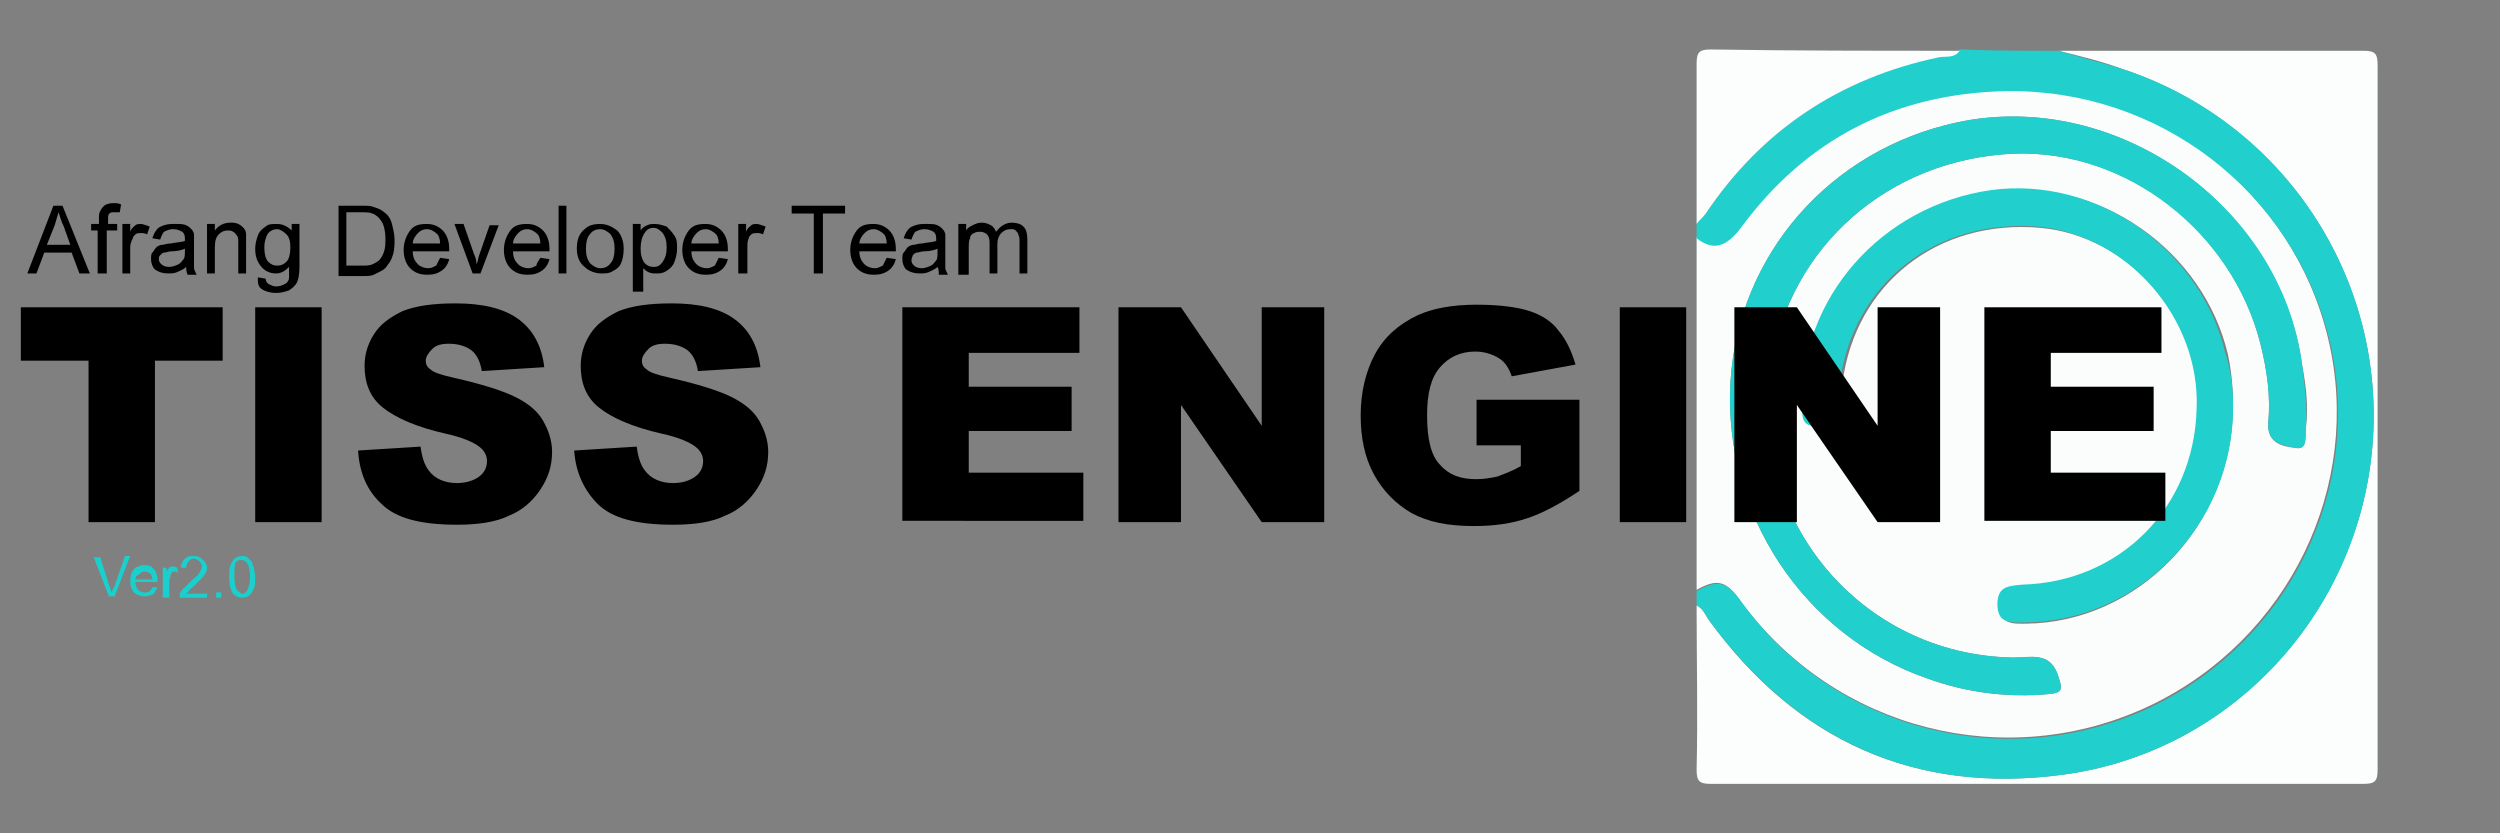 <?xml version="1.0" encoding="utf-8"?>
<!-- Generator: Adobe Illustrator 26.3.1, SVG Export Plug-In . SVG Version: 6.00 Build 0)  -->
<svg version="1.1" id="Layer_1" xmlns="http://www.w3.org/2000/svg" xmlns:xlink="http://www.w3.org/1999/xlink" x="0px" y="0px"
	 viewBox="0 0 192 64" style="enable-background:new 0 0 192 64;" xml:space="preserve">
<rect x="0" y="0" width="192" height="64" fill="#808080" stroke="none"/>
<style type="text/css">
	.st0{fill:#FBFDFD;}
	.st1{fill:#FCFEFE;}
	.st2{fill:#21D0CD;}
	.st3{fill:#1ACFCC;}
</style>
<g id="jsszeL.tif">
	<g>
		<g>
			<path class="st0" d="M130.3,45.3c0-9,0-18,0-27.1c1.5,1.1,2.5,0.5,3.4-0.8c5-6.8,11.8-10.4,20.3-10.5
				c11.8-0.2,22.1,7.8,24.8,19.1c2.7,11.3-3,23.1-13.7,28.2c-11,5.2-24.1,1.9-31.4-8C132.6,44.6,131.9,44.4,130.3,45.3z M154.6,50.5
				c-11.7-0.2-20.4-10.6-18.6-22.3c1.4-9.3,9.1-16,18.7-16.4c8.6-0.3,16.7,5.9,18.9,14.6c0.5,2,0.8,4,0.6,6.1
				c-0.1,1.6,1.2,1.8,2.1,1.9c1,0.2,0.7-1,0.8-1.6c0.2-1.6,0-3.2-0.3-4.8c-1.7-12.3-14.4-21.2-26.5-18.6
				c-9.8,2.1-16.8,10.2-17.4,19.9c-0.6,10.1,5.6,19.5,15.1,22.8c3,1.1,6.2,1.5,9.4,1.2c1-0.1,1-0.4,0.7-1.3
				C157.5,50,156,50.5,154.6,50.5z M171.5,31.3c0-1.4-0.1-2.7-0.4-4.1c-1.9-8-9.9-13.6-18-12.5c-8.5,1.1-14.7,8.3-14.5,16.6
				c0,0.8,0,1.5,1.2,1.5c1-0.1,1.6-0.1,1.5-1.4c-0.1-0.6,0.1-1.3,0.2-2c1-7.6,7.3-12.6,15.2-11.9c6.8,0.6,12.4,7,12.2,14
				c-0.3,7.6-6,13.3-13.4,13.5c-1,0-1.9,0-1.9,1.5c0,1.5,1,1.4,2,1.4C164.2,47.8,171.4,40.4,171.5,31.3z"/>
			<path class="st1" d="M158.1,3.9c7.8,0,15.6,0,23.4,0c0.9,0,1.1,0.2,1.1,1.1c0,18,0,36.1,0,54.1c0,0.9-0.2,1.1-1.1,1.1
				c-16.7,0-33.4,0-50.1,0c-0.9,0-1.1-0.2-1.1-1.1c0.1-4.2,0-8.4,0-12.6c0.5,0.2,0.7,0.8,1,1.2c6.7,9.2,15.8,13.3,27.1,11.8
				c12.9-1.7,22.7-12.4,23.8-25.2c1.1-12.9-6.8-24.9-19.2-29C161.4,4.7,159.7,4.3,158.1,3.9z"/>
			<path class="st2" d="M158.1,3.9c1.6,0.5,3.3,0.9,4.9,1.4c12.3,4,20.3,16,19.2,29c-1.1,12.9-10.9,23.5-23.8,25.2
				c-11.3,1.5-20.3-2.6-27.1-11.8c-0.3-0.4-0.5-1-1-1.2c0-0.4,0-0.7,0-1.1c1.6-0.9,2.3-0.8,3.5,0.9c7.2,9.9,20.4,13.2,31.4,8
				c10.7-5.1,16.4-16.9,13.7-28.2C176.1,14.7,165.8,6.8,154,7c-8.5,0.2-15.3,3.7-20.3,10.5c-1,1.3-2,1.9-3.4,0.8c0-0.4,0-0.7,0-1.1
				c0.2-0.3,0.5-0.5,0.7-0.8C135.3,10,141.3,6,148.9,4.3c0.5-0.1,1.2,0.1,1.6-0.5C153,3.9,155.5,3.9,158.1,3.9z"/>
			<path class="st1" d="M150.5,3.9c-0.4,0.6-1.1,0.4-1.6,0.5C141.3,6,135.3,10,131,16.4c-0.2,0.3-0.5,0.5-0.7,0.8
				c0-4.1,0-8.2,0-12.3c0-0.9,0.2-1.1,1.1-1.1C137.7,3.9,144.1,3.9,150.5,3.9z"/>
			<path class="st2" d="M154.6,50.5c1.4,0,2.9-0.5,3.5,1.5c0.3,1,0.3,1.2-0.7,1.3c-3.2,0.3-6.3-0.1-9.4-1.2
				c-9.5-3.3-15.7-12.7-15.1-22.8c0.6-9.8,7.7-17.8,17.4-19.9c12.1-2.6,24.9,6.3,26.5,18.6c0.2,1.6,0.4,3.2,0.3,4.8
				c-0.1,0.6,0.2,1.8-0.8,1.6c-0.9-0.2-2.2-0.3-2.1-1.9c0.2-2-0.1-4.1-0.6-6.1c-2.2-8.6-10.3-14.9-18.9-14.6
				c-9.6,0.4-17.3,7.1-18.7,16.4C134.2,39.9,142.9,50.3,154.6,50.5z"/>
			<path class="st2" d="M171.5,31.3c0,9-7.3,16.5-16.1,16.5c-1,0-2,0.1-2-1.4c0-1.4,0.9-1.4,1.9-1.5c7.5-0.2,13.2-5.9,13.4-13.5
				c0.3-7-5.4-13.4-12.2-14c-7.8-0.6-14.1,4.3-15.2,11.9c-0.1,0.7-0.2,1.3-0.2,2c0.1,1.2-0.6,1.3-1.5,1.4c-1.2,0.1-1.2-0.6-1.2-1.5
				c-0.2-8.3,6.1-15.4,14.5-16.6c8.1-1.1,16.1,4.5,18,12.5C171.4,28.6,171.5,30,171.5,31.3z"/>
		</g>
	</g>
</g>
<g>
	<path d="M1.6,23.6h15.5v4.1h-5.2v12.4H6.8V27.7H1.6V23.6z"/>
	<path d="M19.6,23.6h5.1v16.5h-5.1V23.6z"/>
	<path d="M27.5,34.6l4.8-0.3c0.1,0.8,0.3,1.4,0.6,1.8c0.5,0.7,1.3,1,2.2,1c0.7,0,1.3-0.2,1.7-0.5c0.4-0.3,0.6-0.7,0.6-1.2
		c0-0.4-0.2-0.8-0.6-1.1c-0.4-0.3-1.2-0.7-2.6-1c-2.2-0.5-3.8-1.2-4.8-2c-1-0.8-1.4-1.9-1.4-3.2c0-0.8,0.2-1.6,0.7-2.4
		c0.5-0.8,1.2-1.3,2.2-1.8c1-0.4,2.3-0.6,4.1-0.6c2.1,0,3.7,0.4,4.8,1.2c1.1,0.8,1.8,2,2,3.7l-4.8,0.3c-0.1-0.7-0.4-1.3-0.8-1.6
		c-0.4-0.3-1-0.5-1.7-0.5c-0.6,0-1,0.1-1.3,0.4c-0.3,0.3-0.5,0.6-0.5,0.9c0,0.3,0.1,0.5,0.4,0.7c0.2,0.2,0.8,0.4,1.7,0.6
		c2.2,0.5,3.8,1,4.8,1.5c1,0.5,1.7,1.1,2.1,1.8c0.4,0.7,0.7,1.5,0.7,2.4c0,1.1-0.3,2-0.9,2.9s-1.4,1.6-2.4,2c-1,0.5-2.4,0.7-4,0.7
		c-2.8,0-4.7-0.5-5.8-1.6C28.2,37.7,27.6,36.3,27.5,34.6z"/>
	<path d="M44.1,34.6l4.8-0.3c0.1,0.8,0.3,1.4,0.6,1.8c0.5,0.7,1.3,1,2.2,1c0.7,0,1.3-0.2,1.7-0.5c0.4-0.3,0.6-0.7,0.6-1.2
		c0-0.4-0.2-0.8-0.6-1.1c-0.4-0.3-1.2-0.7-2.6-1c-2.2-0.5-3.8-1.2-4.8-2c-1-0.8-1.4-1.9-1.4-3.2c0-0.8,0.2-1.6,0.7-2.4
		c0.5-0.8,1.2-1.3,2.2-1.8c1-0.4,2.3-0.6,4.1-0.6c2.1,0,3.7,0.4,4.8,1.2c1.1,0.8,1.8,2,2,3.7l-4.8,0.3c-0.1-0.7-0.4-1.3-0.8-1.6
		c-0.4-0.3-1-0.5-1.7-0.5c-0.6,0-1,0.1-1.3,0.4c-0.3,0.3-0.5,0.6-0.5,0.9c0,0.3,0.1,0.5,0.4,0.7c0.2,0.2,0.8,0.4,1.7,0.6
		c2.2,0.5,3.8,1,4.8,1.5c1,0.5,1.7,1.1,2.1,1.8c0.4,0.7,0.7,1.5,0.7,2.4c0,1.1-0.3,2-0.9,2.9s-1.4,1.6-2.4,2c-1,0.5-2.4,0.7-4,0.7
		c-2.8,0-4.7-0.5-5.8-1.6C44.9,37.7,44.2,36.3,44.1,34.6z"/>
	<path d="M69.3,23.6h13.6v3.5h-8.5v2.6h7.9v3.4h-7.9v3.2h8.8v3.7H69.3V23.6z"/>
	<path d="M85.9,23.6h4.8l6.2,9.1v-9.1h4.8v16.5h-4.8l-6.2-9v9h-4.8V23.6z"/>
	<path d="M113.4,34.1v-3.4h7.9v7c-1.5,1-2.8,1.7-4,2.1c-1.2,0.4-2.5,0.6-4.1,0.6c-2,0-3.5-0.3-4.8-1c-1.2-0.7-2.2-1.7-2.9-3
		c-0.7-1.3-1-2.8-1-4.5c0-1.8,0.4-3.4,1.1-4.7c0.7-1.3,1.8-2.3,3.3-3c1.1-0.5,2.6-0.8,4.5-0.8c1.8,0,3.2,0.2,4.1,0.5
		c0.9,0.3,1.7,0.8,2.2,1.5c0.6,0.7,1,1.6,1.3,2.6l-4.9,0.9c-0.2-0.6-0.5-1.1-1-1.4c-0.5-0.3-1.1-0.5-1.8-0.5c-1.1,0-2,0.4-2.7,1.2
		c-0.7,0.8-1,2-1,3.7c0,1.8,0.3,3.1,1,3.8c0.7,0.8,1.6,1.1,2.8,1.1c0.6,0,1.1-0.1,1.6-0.2c0.5-0.2,1.1-0.4,1.8-0.8v-1.6H113.4z"/>
	<path d="M124.4,23.6h5.1v16.5h-5.1V23.6z"/>
	<path d="M133.2,23.6h4.8l6.2,9.1v-9.1h4.8v16.5h-4.8l-6.2-9v9h-4.8V23.6z"/>
	<path d="M152.4,23.6H166v3.5h-8.5v2.6h7.9v3.4h-7.9v3.2h8.8v3.7h-13.9V23.6z"/>
</g>
<g>
	<path class="st3" d="M8.4,45.9l-1.2-3.1h0.5L8.4,45c0.1,0.2,0.1,0.4,0.2,0.5c0-0.2,0.1-0.3,0.2-0.5l0.8-2.3H10l-1.2,3.1H8.4z"/>
	<path class="st3" d="M11.7,45.1l0.4,0c-0.1,0.2-0.2,0.4-0.3,0.5c-0.2,0.1-0.4,0.2-0.7,0.2c-0.3,0-0.6-0.1-0.8-0.3
		c-0.2-0.2-0.3-0.5-0.3-0.9c0-0.4,0.1-0.7,0.3-0.9c0.2-0.2,0.5-0.3,0.8-0.3c0.3,0,0.6,0.1,0.7,0.3c0.2,0.2,0.3,0.5,0.3,0.9
		c0,0,0,0.1,0,0.1h-1.7c0,0.3,0.1,0.4,0.2,0.6c0.1,0.1,0.3,0.2,0.5,0.2c0.1,0,0.3,0,0.4-0.1S11.6,45.3,11.7,45.1z M10.4,44.5h1.3
		c0-0.2-0.1-0.3-0.1-0.4c-0.1-0.1-0.3-0.2-0.5-0.2c-0.2,0-0.3,0.1-0.4,0.2C10.5,44.2,10.4,44.3,10.4,44.5z"/>
	<path class="st3" d="M12.5,45.9v-2.3h0.3v0.3c0.1-0.2,0.2-0.3,0.2-0.3c0.1-0.1,0.2-0.1,0.2-0.1c0.1,0,0.3,0,0.4,0.1L13.7,44
		c-0.1-0.1-0.2-0.1-0.3-0.1c-0.1,0-0.2,0-0.2,0.1c-0.1,0.1-0.1,0.1-0.1,0.2c0,0.1-0.1,0.3-0.1,0.5v1.2H12.5z"/>
	<path class="st3" d="M15.9,45.5v0.4h-2.1c0-0.1,0-0.2,0-0.3c0.1-0.1,0.1-0.3,0.3-0.4c0.1-0.1,0.3-0.3,0.5-0.5
		c0.3-0.3,0.6-0.5,0.7-0.7c0.1-0.2,0.2-0.3,0.2-0.5c0-0.2-0.1-0.3-0.2-0.4c-0.1-0.1-0.3-0.2-0.4-0.2c-0.2,0-0.3,0.1-0.4,0.2
		c-0.1,0.1-0.2,0.3-0.2,0.5l-0.4,0c0-0.3,0.1-0.5,0.3-0.7c0.2-0.2,0.4-0.2,0.7-0.2c0.3,0,0.5,0.1,0.7,0.3c0.2,0.2,0.3,0.4,0.3,0.6
		c0,0.1,0,0.2-0.1,0.4c-0.1,0.1-0.1,0.2-0.3,0.4c-0.1,0.1-0.3,0.3-0.6,0.6c-0.2,0.2-0.4,0.3-0.4,0.4c-0.1,0.1-0.1,0.1-0.2,0.2H15.9z
		"/>
	<path class="st3" d="M16.6,45.9v-0.4H17v0.4H16.6z"/>
	<path class="st3" d="M17.6,44.3c0-0.4,0-0.7,0.1-0.9c0.1-0.2,0.2-0.4,0.3-0.5c0.2-0.1,0.3-0.2,0.6-0.2c0.2,0,0.3,0,0.4,0.1
		c0.1,0.1,0.2,0.2,0.3,0.3c0.1,0.1,0.1,0.3,0.2,0.5c0,0.2,0.1,0.4,0.1,0.7c0,0.4,0,0.7-0.1,0.9c-0.1,0.2-0.2,0.4-0.3,0.5
		c-0.2,0.1-0.3,0.2-0.6,0.2c-0.3,0-0.5-0.1-0.7-0.3C17.7,45.3,17.6,44.9,17.6,44.3z M18,44.3c0,0.5,0.1,0.9,0.2,1s0.3,0.3,0.4,0.3
		c0.2,0,0.3-0.1,0.4-0.3c0.1-0.2,0.2-0.5,0.2-1c0-0.5-0.1-0.9-0.2-1c-0.1-0.2-0.3-0.3-0.5-0.3c-0.2,0-0.3,0.1-0.4,0.2
		C18,43.4,18,43.8,18,44.3z"/>
</g>
<g>
	<path d="M2.1,21l2-5.2h0.7L6.9,21H6.1l-0.6-1.6H3.4L2.8,21H2.1z M3.6,18.8h1.8l-0.5-1.4c-0.2-0.4-0.3-0.8-0.4-1.1
		c-0.1,0.3-0.2,0.7-0.3,1L3.6,18.8z"/>
	<path d="M7.5,21v-3.3H7v-0.5h0.6v-0.4c0-0.3,0-0.4,0.1-0.6c0.1-0.2,0.2-0.3,0.3-0.4s0.4-0.2,0.7-0.2c0.2,0,0.4,0,0.6,0.1l-0.1,0.6
		c-0.1,0-0.3,0-0.4,0c-0.2,0-0.3,0-0.4,0.1c-0.1,0.1-0.1,0.2-0.1,0.5v0.3h0.7v0.5H8.2V21H7.5z"/>
	<path d="M9.4,21v-3.8H10v0.6c0.1-0.3,0.3-0.4,0.4-0.5c0.1-0.1,0.3-0.1,0.4-0.1c0.2,0,0.4,0.1,0.7,0.2l-0.2,0.6
		c-0.2-0.1-0.3-0.1-0.5-0.1c-0.1,0-0.3,0-0.4,0.1c-0.1,0.1-0.2,0.2-0.2,0.3C10.1,18.5,10,18.7,10,19v2H9.4z"/>
	<path d="M14.3,20.5c-0.2,0.2-0.5,0.3-0.7,0.4s-0.5,0.1-0.7,0.1c-0.4,0-0.7-0.1-1-0.3c-0.2-0.2-0.3-0.5-0.3-0.8c0-0.2,0-0.4,0.1-0.5
		s0.2-0.3,0.3-0.4c0.1-0.1,0.3-0.2,0.5-0.2c0.1,0,0.3-0.1,0.6-0.1c0.5-0.1,0.9-0.1,1.1-0.2c0-0.1,0-0.1,0-0.2c0-0.3-0.1-0.4-0.2-0.5
		c-0.2-0.1-0.4-0.2-0.7-0.2c-0.3,0-0.5,0.1-0.7,0.2c-0.1,0.1-0.2,0.3-0.3,0.6l-0.6-0.1c0.1-0.3,0.2-0.5,0.3-0.6
		c0.1-0.2,0.3-0.3,0.6-0.4s0.5-0.1,0.9-0.1c0.3,0,0.6,0,0.8,0.1c0.2,0.1,0.3,0.2,0.4,0.3c0.1,0.1,0.2,0.3,0.2,0.4c0,0.1,0,0.3,0,0.6
		v0.9c0,0.6,0,1,0,1.1s0.1,0.3,0.2,0.5h-0.7C14.3,20.8,14.3,20.7,14.3,20.5z M14.2,19.1c-0.2,0.1-0.6,0.2-1,0.2
		c-0.3,0-0.4,0.1-0.6,0.1c-0.1,0-0.2,0.1-0.3,0.2c-0.1,0.1-0.1,0.2-0.1,0.3c0,0.2,0.1,0.3,0.2,0.4c0.1,0.1,0.3,0.2,0.6,0.2
		c0.2,0,0.5-0.1,0.7-0.2c0.2-0.1,0.3-0.3,0.4-0.4c0.1-0.1,0.1-0.4,0.1-0.6V19.1z"/>
	<path d="M15.9,21v-3.8h0.6v0.5c0.3-0.4,0.7-0.6,1.2-0.6c0.2,0,0.4,0,0.6,0.1c0.2,0.1,0.3,0.2,0.4,0.3c0.1,0.1,0.2,0.3,0.2,0.5
		c0,0.1,0,0.3,0,0.6V21h-0.6v-2.3c0-0.3,0-0.5-0.1-0.6s-0.1-0.2-0.3-0.3c-0.1-0.1-0.3-0.1-0.4-0.1c-0.3,0-0.5,0.1-0.7,0.3
		c-0.2,0.2-0.3,0.5-0.3,1V21H15.9z"/>
	<path d="M19.8,21.3l0.6,0.1c0,0.2,0.1,0.3,0.2,0.4c0.2,0.1,0.4,0.2,0.6,0.2c0.3,0,0.5-0.1,0.7-0.2c0.2-0.1,0.3-0.3,0.3-0.5
		c0-0.1,0-0.4,0-0.8c-0.3,0.3-0.6,0.5-1,0.5c-0.5,0-0.9-0.2-1.2-0.6c-0.3-0.4-0.4-0.8-0.4-1.3c0-0.4,0.1-0.7,0.2-1
		c0.1-0.3,0.3-0.5,0.6-0.7c0.2-0.2,0.5-0.2,0.9-0.2c0.4,0,0.8,0.2,1.1,0.5v-0.5H23v3.3c0,0.6-0.1,1-0.2,1.2
		c-0.1,0.2-0.3,0.4-0.6,0.6c-0.3,0.1-0.6,0.2-1,0.2c-0.4,0-0.8-0.1-1.1-0.3S19.8,21.7,19.8,21.3z M20.3,19c0,0.5,0.1,0.9,0.3,1.1
		c0.2,0.2,0.4,0.3,0.7,0.3c0.3,0,0.5-0.1,0.7-0.3c0.2-0.2,0.3-0.6,0.3-1.1c0-0.5-0.1-0.8-0.3-1c-0.2-0.2-0.5-0.4-0.7-0.4
		c-0.3,0-0.5,0.1-0.7,0.3C20.4,18.2,20.3,18.6,20.3,19z"/>
	<path d="M26,21v-5.2h1.8c0.4,0,0.7,0,0.9,0.1c0.3,0.1,0.6,0.2,0.8,0.4c0.3,0.2,0.5,0.5,0.6,0.9c0.1,0.4,0.2,0.8,0.2,1.2
		c0,0.4,0,0.7-0.1,1.1c-0.1,0.3-0.2,0.6-0.4,0.8c-0.1,0.2-0.3,0.4-0.5,0.5c-0.2,0.1-0.4,0.2-0.6,0.3c-0.2,0.1-0.5,0.1-0.8,0.1H26z
		 M26.7,20.4h1.1c0.3,0,0.6,0,0.8-0.1c0.2-0.1,0.4-0.2,0.5-0.3c0.2-0.2,0.3-0.4,0.4-0.7c0.1-0.3,0.1-0.6,0.1-1c0-0.5-0.1-1-0.3-1.3
		s-0.4-0.5-0.7-0.6c-0.2-0.1-0.5-0.1-0.9-0.1h-1.1V20.4z"/>
	<path d="M33.8,19.8l0.7,0.1c-0.1,0.4-0.3,0.7-0.6,0.9s-0.6,0.3-1.1,0.3c-0.6,0-1-0.2-1.3-0.5c-0.3-0.3-0.5-0.8-0.5-1.4
		c0-0.6,0.2-1.1,0.5-1.5c0.3-0.4,0.7-0.5,1.3-0.5c0.5,0,0.9,0.2,1.2,0.5s0.5,0.8,0.5,1.4c0,0,0,0.1,0,0.2h-2.8c0,0.4,0.1,0.7,0.4,1
		c0.2,0.2,0.5,0.3,0.8,0.3c0.2,0,0.4-0.1,0.6-0.2C33.6,20.2,33.7,20,33.8,19.8z M31.7,18.7h2.1c0-0.3-0.1-0.6-0.2-0.7
		c-0.2-0.2-0.5-0.4-0.8-0.4c-0.3,0-0.5,0.1-0.7,0.3S31.7,18.4,31.7,18.7z"/>
	<path d="M36.3,21l-1.4-3.8h0.7l0.8,2.3c0.1,0.2,0.2,0.5,0.2,0.8c0.1-0.2,0.1-0.4,0.2-0.7l0.8-2.3h0.7L36.9,21H36.3z"/>
	<path d="M41.5,19.8l0.7,0.1c-0.1,0.4-0.3,0.7-0.6,0.9s-0.6,0.3-1.1,0.3c-0.6,0-1-0.2-1.3-0.5c-0.3-0.3-0.5-0.8-0.5-1.4
		c0-0.6,0.2-1.1,0.5-1.5c0.3-0.4,0.7-0.5,1.3-0.5c0.5,0,0.9,0.2,1.2,0.5s0.5,0.8,0.5,1.4c0,0,0,0.1,0,0.2h-2.8c0,0.4,0.1,0.7,0.4,1
		c0.2,0.2,0.5,0.3,0.8,0.3c0.2,0,0.4-0.1,0.6-0.2C41.2,20.2,41.4,20,41.5,19.8z M39.4,18.7h2.1c0-0.3-0.1-0.6-0.2-0.7
		c-0.2-0.2-0.5-0.4-0.8-0.4c-0.3,0-0.5,0.1-0.7,0.3S39.4,18.4,39.4,18.7z"/>
	<path d="M42.9,21v-5.2h0.6V21H42.9z"/>
	<path d="M44.3,19.1c0-0.7,0.2-1.2,0.6-1.5c0.3-0.3,0.7-0.4,1.2-0.4c0.5,0,0.9,0.2,1.3,0.5c0.3,0.3,0.5,0.8,0.5,1.4
		c0,0.5-0.1,0.9-0.2,1.1c-0.1,0.3-0.4,0.5-0.6,0.6c-0.3,0.2-0.6,0.2-0.9,0.2c-0.5,0-1-0.2-1.3-0.5C44.5,20.2,44.3,19.7,44.3,19.1z
		 M45,19.1c0,0.5,0.1,0.8,0.3,1.1c0.2,0.2,0.5,0.4,0.8,0.4c0.3,0,0.6-0.1,0.8-0.4c0.2-0.2,0.3-0.6,0.3-1.1c0-0.5-0.1-0.8-0.3-1.1
		c-0.2-0.2-0.5-0.4-0.8-0.4c-0.3,0-0.6,0.1-0.8,0.4C45.1,18.2,45,18.6,45,19.1z"/>
	<path d="M48.6,22.4v-5.2h0.6v0.5c0.1-0.2,0.3-0.3,0.5-0.4s0.4-0.1,0.6-0.1c0.3,0,0.6,0.1,0.9,0.2c0.2,0.2,0.4,0.4,0.6,0.7
		s0.2,0.6,0.2,1c0,0.4-0.1,0.7-0.2,1s-0.3,0.5-0.6,0.7c-0.3,0.2-0.5,0.2-0.8,0.2c-0.2,0-0.4,0-0.6-0.1s-0.3-0.2-0.4-0.3v1.8H48.6z
		 M49.2,19.1c0,0.5,0.1,0.8,0.3,1.1c0.2,0.2,0.4,0.3,0.7,0.3c0.3,0,0.5-0.1,0.7-0.4s0.3-0.6,0.3-1.1c0-0.5-0.1-0.8-0.3-1.1
		c-0.2-0.2-0.4-0.4-0.7-0.4c-0.3,0-0.5,0.1-0.7,0.4C49.3,18.2,49.2,18.6,49.2,19.1z"/>
	<path d="M55.2,19.8l0.7,0.1c-0.1,0.4-0.3,0.7-0.6,0.9s-0.6,0.3-1.1,0.3c-0.6,0-1-0.2-1.3-0.5c-0.3-0.3-0.5-0.8-0.5-1.4
		c0-0.6,0.2-1.1,0.5-1.5c0.3-0.4,0.7-0.5,1.3-0.5c0.5,0,0.9,0.2,1.2,0.5s0.5,0.8,0.5,1.4c0,0,0,0.1,0,0.2h-2.8c0,0.4,0.1,0.7,0.4,1
		c0.2,0.2,0.5,0.3,0.8,0.3c0.2,0,0.4-0.1,0.6-0.2C55,20.2,55.1,20,55.2,19.8z M53.1,18.7h2.1c0-0.3-0.1-0.6-0.2-0.7
		c-0.2-0.2-0.5-0.4-0.8-0.4c-0.3,0-0.5,0.1-0.7,0.3S53.1,18.4,53.1,18.7z"/>
	<path d="M56.7,21v-3.8h0.6v0.6c0.1-0.3,0.3-0.4,0.4-0.5c0.1-0.1,0.3-0.1,0.4-0.1c0.2,0,0.4,0.1,0.7,0.2l-0.2,0.6
		c-0.2-0.1-0.3-0.1-0.5-0.1c-0.1,0-0.3,0-0.4,0.1s-0.2,0.2-0.2,0.3c-0.1,0.2-0.1,0.5-0.1,0.7v2H56.7z"/>
	<path d="M62.5,21v-4.6h-1.7v-0.6h4.1v0.6h-1.7V21H62.5z"/>
	<path d="M68.1,19.8l0.7,0.1c-0.1,0.4-0.3,0.7-0.6,0.9s-0.6,0.3-1.1,0.3c-0.6,0-1-0.2-1.3-0.5c-0.3-0.3-0.5-0.8-0.5-1.4
		c0-0.6,0.2-1.1,0.5-1.5c0.3-0.4,0.7-0.5,1.3-0.5c0.5,0,0.9,0.2,1.2,0.5s0.5,0.8,0.5,1.4c0,0,0,0.1,0,0.2H66c0,0.4,0.1,0.7,0.4,1
		c0.2,0.2,0.5,0.3,0.8,0.3c0.2,0,0.4-0.1,0.6-0.2C67.9,20.2,68,20,68.1,19.8z M66,18.7h2.1c0-0.3-0.1-0.6-0.2-0.7
		c-0.2-0.2-0.5-0.4-0.8-0.4c-0.3,0-0.5,0.1-0.7,0.3S66,18.4,66,18.7z"/>
	<path d="M72,20.5c-0.2,0.2-0.5,0.3-0.7,0.4s-0.5,0.1-0.7,0.1c-0.4,0-0.7-0.1-1-0.3c-0.2-0.2-0.3-0.5-0.3-0.8c0-0.2,0-0.4,0.1-0.5
		s0.2-0.3,0.3-0.4c0.1-0.1,0.3-0.2,0.5-0.2c0.1,0,0.3-0.1,0.6-0.1c0.5-0.1,0.9-0.1,1.1-0.2c0-0.1,0-0.1,0-0.2c0-0.3-0.1-0.4-0.2-0.5
		c-0.2-0.1-0.4-0.2-0.7-0.2c-0.3,0-0.5,0.1-0.7,0.2c-0.1,0.1-0.2,0.3-0.3,0.6l-0.6-0.1c0.1-0.3,0.2-0.5,0.3-0.6
		c0.1-0.2,0.3-0.3,0.6-0.4s0.5-0.1,0.9-0.1c0.3,0,0.6,0,0.8,0.1c0.2,0.1,0.3,0.2,0.4,0.3c0.1,0.1,0.2,0.3,0.2,0.4c0,0.1,0,0.3,0,0.6
		v0.9c0,0.6,0,1,0,1.1s0.1,0.3,0.2,0.5h-0.7C72.1,20.8,72.1,20.7,72,20.5z M72,19.1c-0.2,0.1-0.6,0.2-1,0.2c-0.3,0-0.4,0.1-0.6,0.1
		c-0.1,0-0.2,0.1-0.3,0.2C70.1,19.7,70,19.8,70,20c0,0.2,0.1,0.3,0.2,0.4c0.1,0.1,0.3,0.2,0.6,0.2c0.2,0,0.5-0.1,0.7-0.2
		c0.2-0.1,0.3-0.3,0.4-0.4c0.1-0.1,0.1-0.4,0.1-0.6V19.1z"/>
	<path d="M73.6,21v-3.8h0.6v0.5c0.1-0.2,0.3-0.3,0.5-0.4s0.4-0.2,0.7-0.2c0.3,0,0.5,0.1,0.7,0.2s0.3,0.3,0.4,0.5
		c0.3-0.4,0.7-0.7,1.2-0.7c0.4,0,0.7,0.1,0.9,0.3s0.3,0.5,0.3,1V21h-0.6v-2.4c0-0.3,0-0.4-0.1-0.6c0-0.1-0.1-0.2-0.2-0.3
		c-0.1-0.1-0.2-0.1-0.4-0.1c-0.3,0-0.5,0.1-0.7,0.3c-0.2,0.2-0.3,0.5-0.3,0.8V21h-0.6v-2.4c0-0.3-0.1-0.5-0.2-0.6
		c-0.1-0.1-0.3-0.2-0.5-0.2c-0.2,0-0.3,0-0.5,0.1s-0.3,0.2-0.3,0.4c-0.1,0.2-0.1,0.4-0.1,0.8v2H73.6z"/>
</g>
</svg>
